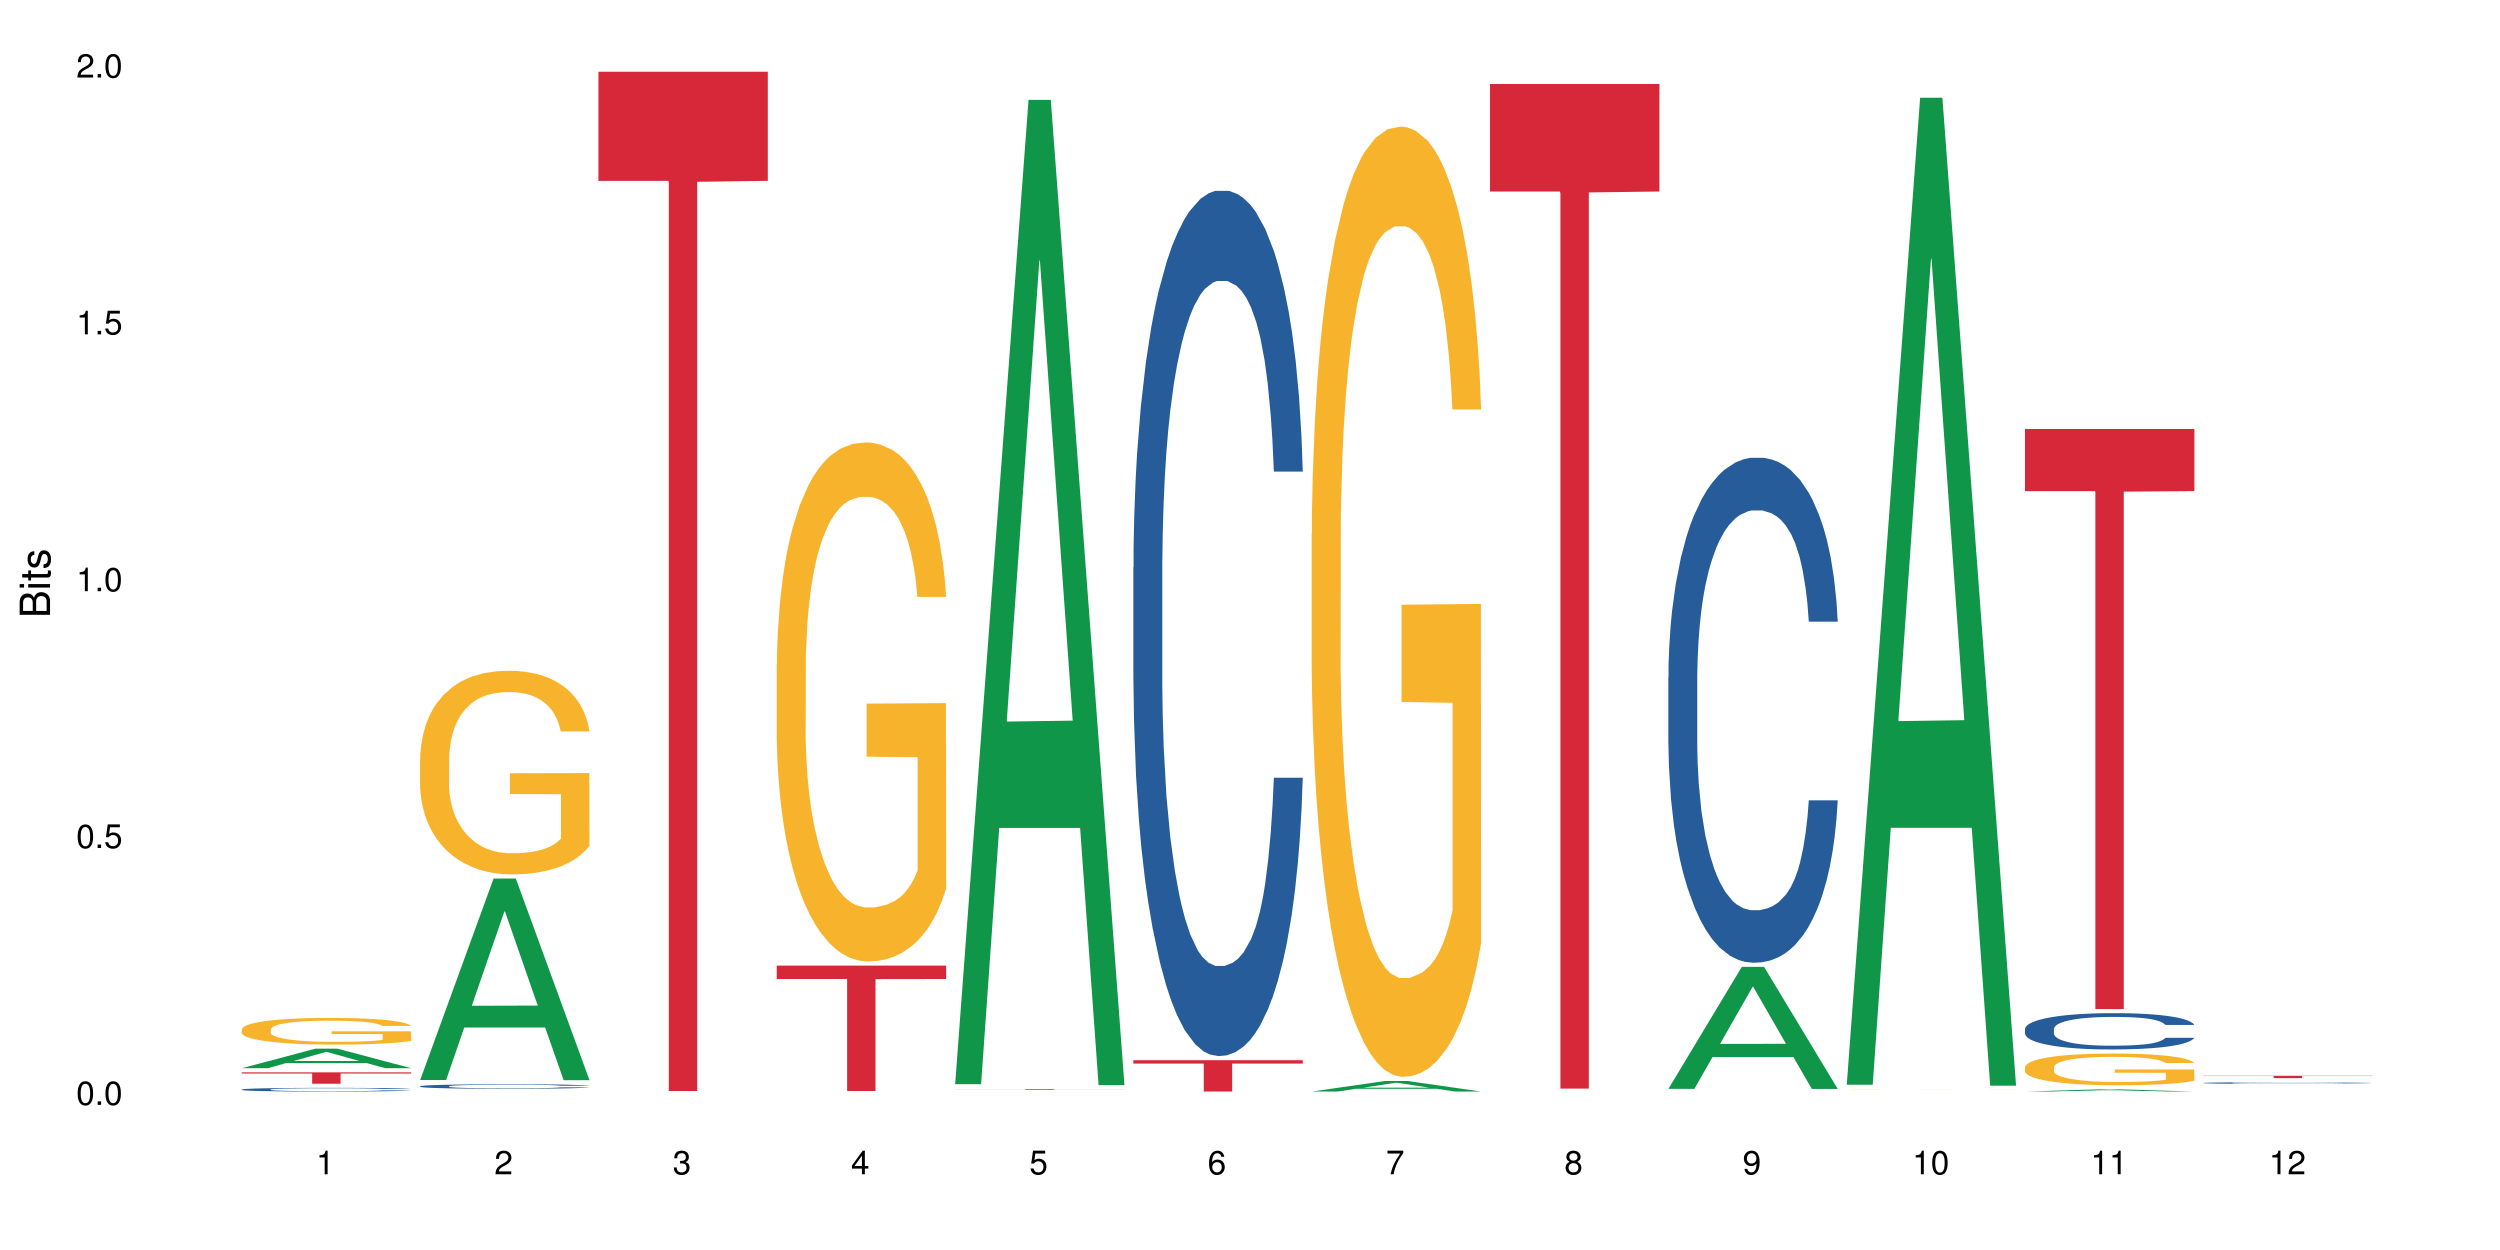 <?xml version="1.0" encoding="UTF-8"?>
<svg xmlns="http://www.w3.org/2000/svg" xmlns:xlink="http://www.w3.org/1999/xlink" width="720pt" height="360pt" viewBox="0 0 720 360" version="1.1">
<defs>
<g>
<symbol overflow="visible" id="glyph0-0">
<path style="stroke:none;" d=""/>
</symbol>
<symbol overflow="visible" id="glyph0-1">
<path style="stroke:none;" d="M 2.641 -6.797 C 2 -6.797 1.422 -6.531 1.078 -6.047 C 0.641 -5.453 0.406 -4.547 0.406 -3.297 C 0.406 -1 1.188 0.219 2.641 0.219 C 4.078 0.219 4.859 -1 4.859 -3.234 C 4.859 -4.562 4.656 -5.438 4.203 -6.047 C 3.844 -6.531 3.281 -6.797 2.641 -6.797 Z M 2.641 -6.047 C 3.547 -6.047 4 -5.125 4 -3.312 C 4 -1.375 3.562 -0.484 2.625 -0.484 C 1.734 -0.484 1.281 -1.422 1.281 -3.281 C 1.281 -5.141 1.734 -6.047 2.641 -6.047 Z M 2.641 -6.047 "/>
</symbol>
<symbol overflow="visible" id="glyph0-2">
<path style="stroke:none;" d="M 1.828 -1 L 0.828 -1 L 0.828 0 L 1.828 0 Z M 1.828 -1 "/>
</symbol>
<symbol overflow="visible" id="glyph0-3">
<path style="stroke:none;" d="M 4.562 -6.797 L 1.062 -6.797 L 0.547 -3.094 L 1.328 -3.094 C 1.719 -3.562 2.047 -3.734 2.578 -3.734 C 3.484 -3.734 4.062 -3.109 4.062 -2.094 C 4.062 -1.125 3.484 -0.531 2.578 -0.531 C 1.828 -0.531 1.375 -0.906 1.188 -1.672 L 0.328 -1.672 C 0.453 -1.109 0.547 -0.844 0.75 -0.594 C 1.125 -0.078 1.828 0.219 2.594 0.219 C 3.969 0.219 4.922 -0.781 4.922 -2.219 C 4.922 -3.562 4.031 -4.484 2.719 -4.484 C 2.25 -4.484 1.859 -4.359 1.469 -4.062 L 1.734 -5.969 L 4.562 -5.969 Z M 4.562 -6.797 "/>
</symbol>
<symbol overflow="visible" id="glyph0-4">
<path style="stroke:none;" d="M 2.484 -4.844 L 2.484 0 L 3.328 0 L 3.328 -6.797 L 2.766 -6.797 C 2.469 -5.75 2.281 -5.609 0.984 -5.453 L 0.984 -4.844 Z M 2.484 -4.844 "/>
</symbol>
<symbol overflow="visible" id="glyph0-5">
<path style="stroke:none;" d="M 4.859 -0.828 L 1.281 -0.828 C 1.359 -1.391 1.672 -1.75 2.5 -2.234 L 3.469 -2.75 C 4.406 -3.266 4.906 -3.969 4.906 -4.812 C 4.906 -5.375 4.672 -5.906 4.266 -6.266 C 3.859 -6.625 3.375 -6.797 2.719 -6.797 C 1.859 -6.797 1.219 -6.5 0.844 -5.922 C 0.609 -5.562 0.5 -5.125 0.484 -4.438 L 1.328 -4.438 C 1.359 -4.906 1.406 -5.188 1.531 -5.406 C 1.75 -5.812 2.188 -6.062 2.703 -6.062 C 3.469 -6.062 4.031 -5.516 4.031 -4.781 C 4.031 -4.25 3.719 -3.797 3.125 -3.438 L 2.234 -2.938 C 0.812 -2.141 0.406 -1.5 0.328 0 L 4.859 0 Z M 4.859 -0.828 "/>
</symbol>
<symbol overflow="visible" id="glyph0-6">
<path style="stroke:none;" d="M 2.125 -3.125 L 2.578 -3.125 C 3.516 -3.125 3.984 -2.703 3.984 -1.891 C 3.984 -1.031 3.469 -0.531 2.578 -0.531 C 1.656 -0.531 1.203 -0.984 1.156 -1.969 L 0.312 -1.969 C 0.344 -1.422 0.438 -1.078 0.609 -0.766 C 0.953 -0.109 1.625 0.219 2.547 0.219 C 3.953 0.219 4.859 -0.609 4.859 -1.906 C 4.859 -2.766 4.516 -3.25 3.703 -3.516 C 4.344 -3.766 4.656 -4.25 4.656 -4.938 C 4.656 -6.109 3.875 -6.797 2.578 -6.797 C 1.203 -6.797 0.484 -6.047 0.453 -4.609 L 1.297 -4.609 C 1.312 -5.016 1.344 -5.25 1.453 -5.453 C 1.641 -5.828 2.062 -6.062 2.594 -6.062 C 3.344 -6.062 3.797 -5.625 3.797 -4.906 C 3.797 -4.422 3.609 -4.141 3.25 -3.984 C 3.016 -3.891 2.719 -3.844 2.125 -3.844 Z M 2.125 -3.125 "/>
</symbol>
<symbol overflow="visible" id="glyph0-7">
<path style="stroke:none;" d="M 3.141 -1.625 L 3.141 0 L 3.984 0 L 3.984 -1.625 L 4.984 -1.625 L 4.984 -2.391 L 3.984 -2.391 L 3.984 -6.797 L 3.359 -6.797 L 0.266 -2.516 L 0.266 -1.625 Z M 3.141 -2.391 L 1 -2.391 L 3.141 -5.359 Z M 3.141 -2.391 "/>
</symbol>
<symbol overflow="visible" id="glyph0-8">
<path style="stroke:none;" d="M 4.781 -5.031 C 4.609 -6.141 3.891 -6.797 2.844 -6.797 C 2.094 -6.797 1.422 -6.438 1.031 -5.828 C 0.609 -5.172 0.406 -4.344 0.406 -3.094 C 0.406 -1.953 0.578 -1.234 0.984 -0.625 C 1.359 -0.078 1.953 0.219 2.703 0.219 C 3.984 0.219 4.922 -0.734 4.922 -2.078 C 4.922 -3.344 4.062 -4.234 2.844 -4.234 C 2.172 -4.234 1.641 -3.969 1.281 -3.469 C 1.281 -5.125 1.828 -6.047 2.797 -6.047 C 3.391 -6.047 3.797 -5.672 3.938 -5.031 Z M 2.734 -3.484 C 3.547 -3.484 4.062 -2.922 4.062 -2 C 4.062 -1.156 3.484 -0.531 2.703 -0.531 C 1.922 -0.531 1.328 -1.188 1.328 -2.047 C 1.328 -2.891 1.906 -3.484 2.734 -3.484 Z M 2.734 -3.484 "/>
</symbol>
<symbol overflow="visible" id="glyph0-9">
<path style="stroke:none;" d="M 4.984 -6.797 L 0.438 -6.797 L 0.438 -5.969 L 4.109 -5.969 C 2.5 -3.656 1.828 -2.234 1.328 0 L 2.219 0 C 2.594 -2.172 3.453 -4.047 4.984 -6.094 Z M 4.984 -6.797 "/>
</symbol>
<symbol overflow="visible" id="glyph0-10">
<path style="stroke:none;" d="M 3.75 -3.578 C 4.453 -4 4.688 -4.344 4.688 -4.984 C 4.688 -6.047 3.844 -6.797 2.641 -6.797 C 1.438 -6.797 0.594 -6.047 0.594 -4.984 C 0.594 -4.359 0.828 -4.016 1.516 -3.578 C 0.734 -3.203 0.359 -2.641 0.359 -1.891 C 0.359 -0.641 1.297 0.219 2.641 0.219 C 3.984 0.219 4.922 -0.641 4.922 -1.875 C 4.922 -2.641 4.531 -3.203 3.75 -3.578 Z M 2.641 -6.047 C 3.359 -6.047 3.812 -5.625 3.812 -4.969 C 3.812 -4.344 3.344 -3.922 2.641 -3.922 C 1.922 -3.922 1.453 -4.344 1.453 -4.984 C 1.453 -5.625 1.922 -6.047 2.641 -6.047 Z M 2.641 -3.203 C 3.484 -3.203 4.062 -2.672 4.062 -1.875 C 4.062 -1.062 3.484 -0.531 2.625 -0.531 C 1.797 -0.531 1.219 -1.078 1.219 -1.875 C 1.219 -2.672 1.797 -3.203 2.641 -3.203 Z M 2.641 -3.203 "/>
</symbol>
<symbol overflow="visible" id="glyph0-11">
<path style="stroke:none;" d="M 0.516 -1.547 C 0.672 -0.438 1.406 0.219 2.438 0.219 C 3.188 0.219 3.859 -0.141 4.266 -0.75 C 4.688 -1.406 4.891 -2.25 4.891 -3.484 C 4.891 -4.625 4.703 -5.359 4.312 -5.953 C 3.938 -6.5 3.344 -6.797 2.594 -6.797 C 1.297 -6.797 0.359 -5.844 0.359 -4.516 C 0.359 -3.25 1.234 -2.344 2.453 -2.344 C 3.094 -2.344 3.562 -2.578 4.016 -3.109 C 4 -1.453 3.469 -0.531 2.5 -0.531 C 1.906 -0.531 1.484 -0.906 1.359 -1.547 Z M 2.578 -6.062 C 3.375 -6.062 3.969 -5.406 3.969 -4.531 C 3.969 -3.688 3.375 -3.094 2.547 -3.094 C 1.734 -3.094 1.234 -3.672 1.234 -4.578 C 1.234 -5.438 1.797 -6.062 2.578 -6.062 Z M 2.578 -6.062 "/>
</symbol>
<symbol overflow="visible" id="glyph1-0">
<path style="stroke:none;" d=""/>
</symbol>
<symbol overflow="visible" id="glyph1-1">
<path style="stroke:none;" d="M 0 -0.953 L 0 -4.891 C 0 -5.719 -0.234 -6.344 -0.734 -6.797 C -1.188 -7.234 -1.812 -7.469 -2.5 -7.469 C -3.547 -7.469 -4.188 -7 -4.625 -5.875 C -4.984 -6.672 -5.641 -7.094 -6.531 -7.094 C -7.156 -7.094 -7.734 -6.859 -8.141 -6.391 C -8.562 -5.938 -8.75 -5.344 -8.75 -4.5 L -8.75 -0.953 Z M -4.984 -2.062 L -7.766 -2.062 L -7.766 -4.219 C -7.766 -4.844 -7.688 -5.203 -7.453 -5.5 C -7.219 -5.812 -6.859 -5.969 -6.375 -5.969 C -5.906 -5.969 -5.531 -5.812 -5.297 -5.5 C -5.062 -5.203 -4.984 -4.844 -4.984 -4.219 Z M -0.984 -2.062 L -4 -2.062 L -4 -4.781 C -4 -5.328 -3.859 -5.688 -3.578 -5.953 C -3.297 -6.219 -2.922 -6.359 -2.484 -6.359 C -2.062 -6.359 -1.688 -6.219 -1.406 -5.953 C -1.109 -5.688 -0.984 -5.328 -0.984 -4.781 Z M -0.984 -2.062 "/>
</symbol>
<symbol overflow="visible" id="glyph1-2">
<path style="stroke:none;" d="M -6.281 -1.797 L -6.281 -0.797 L 0 -0.797 L 0 -1.797 Z M -8.75 -1.797 L -8.75 -0.797 L -7.484 -0.797 L -7.484 -1.797 Z M -8.75 -1.797 "/>
</symbol>
<symbol overflow="visible" id="glyph1-3">
<path style="stroke:none;" d="M -6.281 -3.047 L -6.281 -2.016 L -8.016 -2.016 L -8.016 -1.016 L -6.281 -1.016 L -6.281 -0.172 L -5.469 -0.172 L -5.469 -1.016 L -0.719 -1.016 C -0.078 -1.016 0.281 -1.453 0.281 -2.234 C 0.281 -2.469 0.25 -2.719 0.188 -3.047 L -0.641 -3.047 C -0.609 -2.922 -0.594 -2.766 -0.594 -2.562 C -0.594 -2.141 -0.719 -2.016 -1.156 -2.016 L -5.469 -2.016 L -5.469 -3.047 Z M -6.281 -3.047 "/>
</symbol>
<symbol overflow="visible" id="glyph1-4">
<path style="stroke:none;" d="M -4.531 -5.25 C -5.766 -5.25 -6.469 -4.422 -6.469 -2.969 C -6.469 -1.516 -5.719 -0.562 -4.547 -0.562 C -3.562 -0.562 -3.094 -1.062 -2.734 -2.562 L -2.516 -3.484 C -2.344 -4.188 -2.094 -4.469 -1.625 -4.469 C -1.047 -4.469 -0.641 -3.875 -0.641 -3 C -0.641 -2.453 -0.797 -2 -1.062 -1.75 C -1.25 -1.594 -1.422 -1.531 -1.875 -1.469 L -1.875 -0.406 C -0.422 -0.453 0.281 -1.266 0.281 -2.922 C 0.281 -4.5 -0.5 -5.516 -1.719 -5.516 C -2.656 -5.516 -3.172 -4.984 -3.469 -3.734 L -3.703 -2.766 C -3.891 -1.953 -4.156 -1.609 -4.594 -1.609 C -5.172 -1.609 -5.547 -2.125 -5.547 -2.938 C -5.547 -3.75 -5.203 -4.172 -4.531 -4.203 Z M -4.531 -5.25 "/>
</symbol>
</g>
</defs>
<g id="surface96880">
<rect x="0" y="0" width="720" height="360" style="fill:rgb(100%,100%,100%);fill-opacity:1;stroke:none;"/>
<path style=" stroke:none;fill-rule:nonzero;fill:rgb(6.275%,58.824%,28.235%);fill-opacity:1;" d="M 69.629 307.645 L 69.68 307.641 L 90.793 302.023 L 97.203 302.023 L 118.418 307.648 L 110.965 307.648 L 105.648 306.18 L 82.348 306.18 L 77.137 307.645 L 69.629 307.645 L 84.59 305.574 L 103.512 305.57 L 94.074 302.941 L 93.973 302.938 L 93.867 302.953 L 84.535 305.57 L 84.59 305.574 Z M 69.629 307.645 "/>
<path style=" stroke:none;fill-rule:nonzero;fill:rgb(14.51%,36.078%,60%);fill-opacity:1;" d="M 69.629 313.766 L 69.688 313.766 L 69.688 313.742 L 69.867 313.707 L 70.285 313.66 L 70.699 313.625 L 71.77 313.57 L 73.258 313.512 L 74.805 313.469 L 75.938 313.445 L 76.949 313.426 L 79.27 313.391 L 80.754 313.371 L 82.363 313.355 L 84.324 313.336 L 85.754 313.328 L 88.965 313.312 L 91.348 313.305 L 93.191 313.301 L 97.176 313.301 L 99.559 313.305 L 101.281 313.312 L 103.188 313.32 L 104.793 313.328 L 107.59 313.348 L 110.09 313.375 L 111.219 313.391 L 113.004 313.422 L 114.371 313.453 L 115.324 313.477 L 116.395 313.512 L 117.348 313.559 L 118.062 313.605 L 118.418 313.648 L 110.09 313.648 L 109.672 313.609 L 109.195 313.578 L 108.305 313.539 L 107.41 313.512 L 106.16 313.484 L 105.031 313.465 L 103.484 313.445 L 102.117 313.434 L 100.688 313.426 L 99.32 313.418 L 96.699 313.414 L 92.535 313.414 L 90.215 313.422 L 88.965 313.43 L 87.18 313.445 L 85.934 313.457 L 84.445 313.477 L 83.434 313.492 L 82.184 313.52 L 81.289 313.539 L 80.281 313.574 L 79.684 313.598 L 79.148 313.625 L 78.672 313.656 L 78.316 313.691 L 78.078 313.727 L 77.961 313.762 L 77.961 313.914 L 78.078 313.949 L 78.375 313.988 L 79.148 314.051 L 80.281 314.102 L 81.59 314.141 L 82.84 314.172 L 83.551 314.184 L 84.504 314.199 L 85.992 314.219 L 88.133 314.238 L 89.383 314.246 L 91.285 314.254 L 93.25 314.258 L 95.867 314.258 L 98.188 314.254 L 99.734 314.25 L 101.344 314.242 L 103.543 314.227 L 104.91 314.211 L 106.102 314.191 L 106.996 314.172 L 107.59 314.156 L 108.48 314.129 L 109.195 314.094 L 109.73 314.059 L 110.09 314.027 L 118.418 314.027 L 118.062 314.066 L 117.523 314.105 L 116.988 314.133 L 116.156 314.168 L 115.203 314.195 L 113.836 314.23 L 112.707 314.254 L 111.219 314.277 L 109.852 314.297 L 108.363 314.312 L 106.16 314.332 L 104.734 314.344 L 103.188 314.352 L 101.344 314.359 L 99.02 314.367 L 96.523 314.371 L 94.203 314.371 L 91.703 314.367 L 89.859 314.363 L 87.418 314.355 L 84.387 314.34 L 82.184 314.32 L 80.457 314.301 L 78.969 314.281 L 77.305 314.254 L 75.164 314.211 L 73.855 314.18 L 72.961 314.152 L 71.949 314.113 L 71.234 314.078 L 70.402 314.023 L 69.809 313.957 L 69.629 313.902 Z M 69.629 313.766 "/>
<path style=" stroke:none;fill-rule:nonzero;fill:rgb(96.863%,70.196%,16.863%);fill-opacity:1;" d="M 69.629 296.453 L 69.688 296.445 L 69.688 296.305 L 69.926 295.992 L 70.523 295.555 L 71.297 295.199 L 72.129 294.918 L 72.664 294.77 L 73.555 294.559 L 74.328 294.406 L 76.293 294.09 L 78.793 293.797 L 80.16 293.668 L 81.707 293.551 L 83.91 293.418 L 84.922 293.367 L 88.016 293.254 L 91.523 293.184 L 95.391 293.164 L 97.176 293.172 L 99.617 293.199 L 102.949 293.277 L 104.852 293.348 L 106.34 293.418 L 107.887 293.508 L 109.789 293.648 L 111.574 293.816 L 113.004 293.984 L 114.43 294.195 L 115.621 294.418 L 116.633 294.664 L 117.523 294.961 L 118.062 295.203 L 118.418 295.449 L 110.148 295.449 L 109.672 295.203 L 109.137 295.016 L 108.242 294.785 L 107.352 294.617 L 106.457 294.484 L 104.793 294.301 L 103.363 294.188 L 101.578 294.09 L 99.855 294.027 L 97.891 293.984 L 96.699 293.969 L 93.547 293.969 L 90.691 294.02 L 89.027 294.074 L 87.836 294.133 L 86.168 294.238 L 85.16 294.32 L 84.562 294.379 L 82.777 294.594 L 81.59 294.793 L 80.934 294.926 L 80.102 295.137 L 79.508 295.324 L 78.852 295.605 L 78.496 295.816 L 78.02 296.293 L 77.961 297.555 L 78.137 297.82 L 78.496 298.109 L 78.969 298.363 L 79.684 298.629 L 80.398 298.832 L 81.648 299.105 L 82.719 299.289 L 83.551 299.406 L 85.16 299.598 L 85.812 299.66 L 87.359 299.785 L 88.965 299.883 L 90.93 299.969 L 92.418 300.012 L 94.797 300.043 L 97.832 300.043 L 101.402 300.004 L 103.664 299.945 L 105.211 299.891 L 106.219 299.84 L 107.469 299.766 L 108.363 299.695 L 109.195 299.617 L 110.207 299.496 L 110.207 297.82 L 95.512 297.812 L 95.512 297.027 L 118.359 297.023 L 118.418 299.766 L 117.168 299.953 L 115.621 300.137 L 114.133 300.277 L 112.586 300.395 L 110.387 300.527 L 108.602 300.613 L 105.863 300.711 L 103.363 300.773 L 100.746 300.816 L 98.426 300.836 L 95.691 300.844 L 93.25 300.832 L 90.633 300.789 L 88.551 300.73 L 86.645 300.664 L 84.742 300.57 L 82.363 300.422 L 80.816 300.305 L 79.207 300.156 L 77.602 299.98 L 76.176 299.793 L 75.223 299.645 L 74.27 299.477 L 73.258 299.266 L 72.309 299.027 L 71.594 298.809 L 70.938 298.566 L 70.461 298.332 L 69.988 298.02 L 69.75 297.766 L 69.629 297.547 Z M 69.629 296.453 "/>
<path style=" stroke:none;fill-rule:nonzero;fill:rgb(83.922%,15.686%,22.353%);fill-opacity:1;" d="M 69.629 308.828 L 118.418 308.828 L 118.418 309.184 L 98.086 309.184 L 98.086 312.121 L 89.902 312.121 L 89.902 309.188 L 89.785 309.184 L 69.629 309.184 Z M 69.629 308.828 "/>
<path style=" stroke:none;fill-rule:nonzero;fill:rgb(6.275%,58.824%,28.235%);fill-opacity:1;" d="M 120.984 311.035 L 121.039 310.98 L 142.148 253.016 L 148.559 253.016 L 169.773 311.09 L 162.32 311.09 L 157.004 295.93 L 133.703 295.93 L 128.492 311.035 L 120.984 311.035 L 135.945 289.66 L 154.867 289.605 L 145.434 262.504 L 145.328 262.449 L 145.223 262.613 L 135.895 289.605 L 135.945 289.66 Z M 120.984 311.035 "/>
<path style=" stroke:none;fill-rule:nonzero;fill:rgb(14.51%,36.078%,60%);fill-opacity:1;" d="M 120.984 312.836 L 121.047 312.832 L 121.047 312.805 L 121.223 312.762 L 121.641 312.703 L 122.055 312.664 L 123.129 312.594 L 124.613 312.527 L 126.16 312.473 L 127.293 312.445 L 128.305 312.422 L 130.625 312.375 L 132.113 312.355 L 133.719 312.332 L 135.684 312.312 L 137.109 312.301 L 140.324 312.281 L 142.703 312.273 L 144.547 312.27 L 148.535 312.27 L 150.914 312.277 L 152.637 312.281 L 154.543 312.289 L 156.148 312.301 L 158.945 312.328 L 161.445 312.359 L 162.574 312.379 L 164.359 312.418 L 165.727 312.453 L 166.68 312.484 L 167.75 312.527 L 168.703 312.578 L 169.418 312.641 L 169.773 312.691 L 161.445 312.691 L 161.027 312.645 L 160.551 312.605 L 159.66 312.559 L 158.766 312.523 L 157.516 312.488 L 156.387 312.469 L 154.84 312.445 L 153.473 312.43 L 152.043 312.422 L 150.676 312.414 L 148.059 312.406 L 143.891 312.406 L 141.57 312.418 L 140.324 312.426 L 138.539 312.441 L 137.289 312.457 L 135.801 312.48 L 134.789 312.5 L 133.539 312.531 L 132.648 312.559 L 131.637 312.598 L 131.039 312.629 L 130.504 312.66 L 130.031 312.699 L 129.672 312.742 L 129.434 312.785 L 129.316 312.828 L 129.316 313.012 L 129.434 313.055 L 129.73 313.105 L 130.504 313.176 L 131.637 313.238 L 132.945 313.289 L 134.195 313.324 L 134.906 313.34 L 135.859 313.359 L 137.348 313.383 L 139.488 313.406 L 140.738 313.418 L 142.645 313.426 L 144.605 313.434 L 147.223 313.434 L 149.543 313.426 L 151.09 313.422 L 152.699 313.41 L 154.898 313.391 L 156.27 313.371 L 157.457 313.352 L 158.352 313.328 L 158.945 313.309 L 159.84 313.273 L 160.551 313.23 L 161.086 313.191 L 161.445 313.148 L 169.773 313.148 L 169.418 313.195 L 168.883 313.242 L 168.348 313.277 L 167.512 313.32 L 166.562 313.355 L 165.191 313.398 L 164.062 313.426 L 162.574 313.453 L 161.207 313.477 L 159.719 313.496 L 157.516 313.52 L 156.09 313.531 L 154.543 313.543 L 152.699 313.551 L 150.379 313.562 L 147.879 313.566 L 143.059 313.566 L 141.215 313.559 L 138.777 313.551 L 135.742 313.527 L 133.539 313.504 L 131.812 313.484 L 130.328 313.461 L 128.66 313.426 L 126.52 313.375 L 125.211 313.336 L 124.316 313.301 L 123.305 313.254 L 122.594 313.215 L 121.758 313.148 L 121.164 313.062 L 120.984 313 Z M 120.984 312.836 "/>
<path style=" stroke:none;fill-rule:nonzero;fill:rgb(96.863%,70.196%,16.863%);fill-opacity:1;" d="M 120.984 218.301 L 121.047 218.246 L 121.047 217.176 L 121.281 214.766 L 121.879 211.445 L 122.652 208.711 L 123.484 206.57 L 124.02 205.445 L 124.914 203.84 L 125.688 202.66 L 127.648 200.25 L 130.148 198 L 131.516 197.035 L 133.062 196.125 L 135.266 195.105 L 136.277 194.73 L 139.371 193.875 L 142.883 193.34 L 146.75 193.18 L 148.535 193.23 L 150.973 193.445 L 154.305 194.035 L 156.207 194.57 L 157.695 195.105 L 159.242 195.805 L 161.148 196.875 L 162.934 198.16 L 164.359 199.445 L 165.789 201.051 L 166.977 202.766 L 167.988 204.641 L 168.883 206.891 L 169.418 208.766 L 169.773 210.641 L 161.504 210.641 L 161.027 208.766 L 160.492 207.32 L 159.602 205.551 L 158.707 204.266 L 157.816 203.25 L 156.148 201.855 L 154.723 201 L 152.938 200.25 L 151.211 199.766 L 149.246 199.445 L 148.059 199.34 L 144.902 199.34 L 142.047 199.715 L 140.383 200.141 L 139.191 200.57 L 137.527 201.375 L 136.516 202.016 L 135.918 202.445 L 134.133 204.105 L 132.945 205.605 L 132.289 206.625 L 131.457 208.23 L 130.863 209.676 L 130.207 211.82 L 129.852 213.426 L 129.375 217.07 L 129.316 226.711 L 129.492 228.746 L 129.852 230.941 L 130.328 232.871 L 131.039 234.906 L 131.754 236.461 L 133.004 238.551 L 134.074 239.941 L 134.906 240.852 L 136.516 242.301 L 137.168 242.781 L 138.715 243.746 L 140.324 244.496 L 142.285 245.137 L 143.773 245.461 L 146.152 245.727 L 149.188 245.727 L 152.758 245.406 L 155.02 244.977 L 156.566 244.551 L 157.578 244.176 L 158.828 243.586 L 159.719 243.051 L 160.551 242.461 L 161.562 241.551 L 161.562 228.746 L 146.867 228.691 L 146.867 222.695 L 169.715 222.641 L 169.773 243.586 L 168.523 245.031 L 166.977 246.426 L 165.492 247.496 L 163.941 248.406 L 161.742 249.422 L 159.957 250.066 L 157.219 250.816 L 154.723 251.297 L 152.102 251.621 L 149.781 251.781 L 147.047 251.836 L 144.605 251.727 L 141.988 251.406 L 139.906 250.977 L 138.004 250.441 L 136.098 249.746 L 133.719 248.621 L 132.172 247.711 L 130.566 246.586 L 128.957 245.246 L 127.531 243.801 L 126.578 242.676 L 125.625 241.387 L 124.613 239.781 L 123.664 237.961 L 122.949 236.301 L 122.293 234.426 L 121.82 232.656 L 121.344 230.246 L 121.105 228.316 L 120.984 226.656 Z M 120.984 218.301 "/>
<path style=" stroke:none;fill-rule:nonzero;fill:rgb(83.922%,15.686%,22.353%);fill-opacity:1;" d="M 172.344 20.664 L 221.129 20.664 L 221.129 52.086 L 200.797 52.359 L 200.797 314.211 L 192.617 314.211 L 192.617 52.637 L 192.496 52.086 L 172.344 52.086 Z M 172.344 20.664 "/>
<path style=" stroke:none;fill-rule:nonzero;fill:rgb(96.863%,70.196%,16.863%);fill-opacity:1;" d="M 223.699 191.441 L 223.758 191.305 L 223.758 188.574 L 223.996 182.43 L 224.59 173.965 L 225.363 167.004 L 226.195 161.543 L 226.734 158.676 L 227.625 154.578 L 228.398 151.574 L 230.363 145.434 L 232.859 139.699 L 234.23 137.242 L 235.777 134.918 L 237.977 132.324 L 238.988 131.371 L 242.082 129.188 L 245.594 127.82 L 249.461 127.41 L 251.246 127.547 L 253.684 128.094 L 257.016 129.594 L 258.922 130.961 L 260.41 132.324 L 261.957 134.102 L 263.859 136.832 L 265.645 140.109 L 267.074 143.383 L 268.5 147.48 L 269.691 151.848 L 270.703 156.629 L 271.594 162.363 L 272.129 167.141 L 272.488 171.918 L 264.215 171.918 L 263.742 167.141 L 263.203 163.453 L 262.312 158.949 L 261.422 155.672 L 260.527 153.078 L 258.863 149.527 L 257.434 147.344 L 255.648 145.434 L 253.922 144.203 L 251.961 143.383 L 250.77 143.113 L 247.617 143.113 L 244.762 144.066 L 243.094 145.16 L 241.906 146.25 L 240.238 148.301 L 239.227 149.938 L 238.633 151.031 L 236.848 155.262 L 235.656 159.086 L 235.004 161.68 L 234.168 165.773 L 233.574 169.461 L 232.922 174.922 L 232.562 179.016 L 232.086 188.301 L 232.027 212.875 L 232.207 218.062 L 232.562 223.66 L 233.039 228.574 L 233.754 233.766 L 234.469 237.723 L 235.719 243.047 L 236.789 246.598 L 237.621 248.918 L 239.227 252.605 L 239.883 253.832 L 241.43 256.289 L 243.035 258.203 L 245 259.84 L 246.484 260.66 L 248.867 261.34 L 251.898 261.34 L 255.469 260.523 L 257.73 259.43 L 259.277 258.34 L 260.289 257.383 L 261.539 255.879 L 262.43 254.516 L 263.266 253.016 L 264.277 250.691 L 264.277 218.062 L 249.578 217.926 L 249.578 202.637 L 272.426 202.5 L 272.488 255.879 L 271.238 259.566 L 269.691 263.117 L 268.203 265.848 L 266.656 268.168 L 264.453 270.762 L 262.668 272.398 L 259.934 274.312 L 257.434 275.539 L 254.816 276.359 L 252.496 276.77 L 249.758 276.906 L 247.32 276.633 L 244.699 275.812 L 242.617 274.723 L 240.715 273.355 L 238.812 271.582 L 236.43 268.715 L 234.883 266.395 L 233.277 263.527 L 231.672 260.113 L 230.242 256.426 L 229.293 253.559 L 228.34 250.285 L 227.328 246.188 L 226.375 241.547 L 225.66 237.312 L 225.008 232.535 L 224.531 228.031 L 224.055 221.887 L 223.816 216.973 L 223.699 212.738 Z M 223.699 191.441 "/>
<path style=" stroke:none;fill-rule:nonzero;fill:rgb(83.922%,15.686%,22.353%);fill-opacity:1;" d="M 223.699 278.086 L 272.488 278.086 L 272.488 281.953 L 252.152 281.984 L 252.152 314.207 L 243.973 314.207 L 243.973 282.02 L 243.855 281.953 L 223.699 281.953 Z M 223.699 278.086 "/>
<path style=" stroke:none;fill-rule:nonzero;fill:rgb(6.275%,58.824%,28.235%);fill-opacity:1;" d="M 275.055 312.258 L 275.105 311.992 L 296.219 28.754 L 302.629 28.754 L 323.844 312.523 L 316.391 312.523 L 311.074 238.453 L 287.773 238.453 L 282.559 312.258 L 275.055 312.258 L 290.016 207.809 L 308.934 207.543 L 299.5 75.117 L 299.398 74.852 L 299.293 75.652 L 289.961 207.543 L 290.016 207.809 Z M 275.055 312.258 "/>
<path style=" stroke:none;fill-rule:nonzero;fill:rgb(83.922%,15.686%,22.353%);fill-opacity:1;" d="M 275.055 313.703 L 323.844 313.703 L 323.844 313.727 L 303.508 313.727 L 303.508 313.91 L 295.328 313.91 L 295.328 313.727 L 275.055 313.727 Z M 275.055 313.703 "/>
<path style=" stroke:none;fill-rule:nonzero;fill:rgb(14.51%,36.078%,60%);fill-opacity:1;" d="M 326.41 163.387 L 326.469 163.16 L 326.469 157.695 L 326.648 149.039 L 327.066 138.102 L 327.48 130.586 L 328.555 117.148 L 330.039 104.164 L 331.586 94.141 L 332.719 88.219 L 333.73 83.66 L 336.051 75.234 L 337.535 70.906 L 339.145 67.031 L 341.105 63.16 L 342.535 60.883 L 345.746 57.238 L 348.129 55.645 L 349.973 54.961 L 353.957 54.961 L 356.34 55.871 L 358.062 57.008 L 359.969 58.832 L 361.574 60.883 L 364.371 65.895 L 366.871 72.273 L 368 75.918 L 369.785 82.977 L 371.152 89.812 L 372.105 95.734 L 373.176 104.164 L 374.129 114.414 L 374.844 126.031 L 375.199 135.824 L 366.871 135.824 L 366.453 126.715 L 365.977 119.652 L 365.086 110.312 L 364.191 103.707 L 362.941 97.102 L 361.812 92.773 L 360.266 88.445 L 358.898 85.711 L 357.469 83.66 L 356.102 82.293 L 353.484 80.93 L 350.449 80.93 L 349.316 81.383 L 346.996 83.207 L 345.746 84.801 L 343.961 87.988 L 342.715 90.949 L 341.227 95.508 L 340.215 99.379 L 338.965 105.301 L 338.074 110.539 L 337.062 118.059 L 336.465 123.754 L 335.93 130.129 L 335.453 137.648 L 335.098 145.621 L 334.859 154.051 L 334.742 162.25 L 334.742 197.559 L 334.859 205.758 L 335.156 215.324 L 335.93 229.219 L 337.062 241.293 L 338.371 250.859 L 339.621 257.695 L 340.332 260.883 L 341.285 264.527 L 342.773 269.082 L 344.914 273.641 L 346.164 275.461 L 348.066 277.285 L 350.031 278.195 L 352.648 278.195 L 354.969 277.285 L 356.516 276.145 L 358.125 274.324 L 360.324 270.449 L 361.691 266.805 L 362.883 262.477 L 363.777 258.148 L 364.371 254.504 L 365.262 247.441 L 365.977 239.699 L 366.512 231.727 L 366.871 223.98 L 375.199 223.98 L 374.844 233.094 L 374.309 241.977 L 373.77 248.582 L 372.938 256.555 L 371.988 263.617 L 370.617 271.59 L 369.488 276.828 L 368 282.523 L 366.633 286.852 L 365.145 290.723 L 362.941 295.281 L 361.516 297.559 L 359.969 299.609 L 358.125 301.43 L 355.805 303.023 L 353.305 303.938 L 350.984 304.164 L 348.484 303.707 L 346.641 302.797 L 344.199 300.746 L 341.168 296.645 L 338.965 292.316 L 337.238 287.988 L 335.754 283.434 L 334.086 277.285 L 331.945 267.262 L 330.637 259.516 L 329.742 253.137 L 328.73 244.254 L 328.016 236.281 L 327.184 223.523 L 326.59 207.352 L 326.41 194.824 Z M 326.41 163.387 "/>
<path style=" stroke:none;fill-rule:nonzero;fill:rgb(83.922%,15.686%,22.353%);fill-opacity:1;" d="M 326.41 305.344 L 375.199 305.344 L 375.199 306.309 L 354.867 306.316 L 354.867 314.371 L 346.684 314.371 L 346.684 306.328 L 346.566 306.309 L 326.41 306.309 Z M 326.41 305.344 "/>
<path style=" stroke:none;fill-rule:nonzero;fill:rgb(6.275%,58.824%,28.235%);fill-opacity:1;" d="M 377.766 314.367 L 377.82 314.363 L 398.93 311.32 L 405.34 311.32 L 426.555 314.371 L 419.102 314.371 L 413.785 313.574 L 390.484 313.574 L 385.273 314.367 L 377.766 314.367 L 392.727 313.246 L 411.648 313.242 L 402.215 311.82 L 402.109 311.816 L 402.004 311.824 L 392.676 313.242 L 392.727 313.246 Z M 377.766 314.367 "/>
<path style=" stroke:none;fill-rule:nonzero;fill:rgb(96.863%,70.196%,16.863%);fill-opacity:1;" d="M 377.766 153.672 L 377.828 153.422 L 377.828 148.422 L 378.066 137.172 L 378.66 121.676 L 379.434 108.93 L 380.266 98.93 L 380.801 93.68 L 381.695 86.184 L 382.469 80.684 L 384.43 69.438 L 386.93 58.938 L 388.297 54.438 L 389.844 50.188 L 392.047 45.441 L 393.059 43.691 L 396.152 39.691 L 399.664 37.191 L 403.531 36.441 L 405.316 36.691 L 407.754 37.691 L 411.086 40.441 L 412.988 42.941 L 414.477 45.441 L 416.023 48.691 L 417.93 53.688 L 419.715 59.688 L 421.141 65.688 L 422.57 73.184 L 423.758 81.184 L 424.77 89.934 L 425.664 100.43 L 426.199 109.18 L 426.555 117.926 L 418.285 117.926 L 417.809 109.18 L 417.273 102.43 L 416.383 94.18 L 415.488 88.184 L 414.598 83.434 L 412.93 76.934 L 411.504 72.934 L 409.719 69.438 L 407.992 67.188 L 406.027 65.688 L 404.84 65.188 L 401.684 65.188 L 398.828 66.938 L 397.164 68.938 L 395.973 70.934 L 394.309 74.684 L 393.297 77.684 L 392.699 79.684 L 390.918 87.434 L 389.727 94.43 L 389.07 99.18 L 388.238 106.68 L 387.645 113.426 L 386.988 123.426 L 386.633 130.926 L 386.156 147.922 L 386.098 192.914 L 386.273 202.41 L 386.633 212.66 L 387.109 221.656 L 387.824 231.156 L 388.535 238.402 L 389.785 248.152 L 390.855 254.652 L 391.691 258.898 L 393.297 265.648 L 393.949 267.898 L 395.496 272.398 L 397.105 275.898 L 399.066 278.895 L 400.555 280.395 L 402.934 281.645 L 405.969 281.645 L 409.539 280.145 L 411.801 278.148 L 413.348 276.148 L 414.359 274.398 L 415.609 271.648 L 416.5 269.148 L 417.332 266.398 L 418.344 262.148 L 418.344 202.41 L 403.648 202.16 L 403.648 174.168 L 426.496 173.918 L 426.555 271.648 L 425.305 278.398 L 423.758 284.895 L 422.273 289.895 L 420.727 294.145 L 418.523 298.895 L 416.738 301.891 L 414 305.391 L 411.504 307.641 L 408.883 309.141 L 406.562 309.891 L 403.828 310.141 L 401.387 309.641 L 398.77 308.141 L 396.688 306.141 L 394.785 303.641 L 392.879 300.391 L 390.5 295.145 L 388.953 290.895 L 387.348 285.645 L 385.738 279.395 L 384.312 272.648 L 383.359 267.398 L 382.406 261.398 L 381.395 253.902 L 380.445 245.402 L 379.73 237.652 L 379.074 228.906 L 378.602 220.656 L 378.125 209.41 L 377.887 200.41 L 377.766 192.664 Z M 377.766 153.672 "/>
<path style=" stroke:none;fill-rule:nonzero;fill:rgb(83.922%,15.686%,22.353%);fill-opacity:1;" d="M 429.125 24.184 L 477.91 24.184 L 477.91 55.152 L 457.578 55.426 L 457.578 313.508 L 449.398 313.508 L 449.398 55.695 L 449.277 55.152 L 429.125 55.152 Z M 429.125 24.184 "/>
<path style=" stroke:none;fill-rule:nonzero;fill:rgb(6.275%,58.824%,28.235%);fill-opacity:1;" d="M 480.48 313.586 L 480.531 313.551 L 501.641 278.461 L 508.055 278.461 L 529.27 313.617 L 521.812 313.617 L 516.496 304.441 L 493.199 304.441 L 487.984 313.586 L 480.48 313.586 L 495.438 300.645 L 514.359 300.613 L 504.926 284.207 L 504.82 284.172 L 504.719 284.273 L 495.387 300.613 L 495.438 300.645 Z M 480.48 313.586 "/>
<path style=" stroke:none;fill-rule:nonzero;fill:rgb(14.51%,36.078%,60%);fill-opacity:1;" d="M 480.48 195.129 L 480.539 194.996 L 480.539 191.809 L 480.719 186.754 L 481.133 180.375 L 481.551 175.988 L 482.621 168.145 L 484.109 160.566 L 485.656 154.719 L 486.785 151.262 L 487.797 148.602 L 490.117 143.684 L 491.605 141.16 L 493.211 138.898 L 495.176 136.641 L 496.605 135.309 L 499.816 133.184 L 502.195 132.254 L 504.039 131.855 L 508.027 131.855 L 510.406 132.387 L 512.133 133.051 L 514.035 134.113 L 515.645 135.309 L 518.441 138.234 L 520.938 141.957 L 522.07 144.082 L 523.855 148.203 L 525.223 152.191 L 526.176 155.648 L 527.246 160.566 L 528.195 166.551 L 528.91 173.328 L 529.27 179.047 L 520.938 179.047 L 520.523 173.727 L 520.047 169.605 L 519.152 164.156 L 518.262 160.301 L 517.012 156.445 L 515.883 153.922 L 514.336 151.395 L 512.965 149.801 L 511.539 148.602 L 510.168 147.805 L 507.551 147.008 L 504.516 147.008 L 503.387 147.273 L 501.066 148.336 L 499.816 149.27 L 498.031 151.129 L 496.781 152.855 L 495.293 155.516 L 494.285 157.777 L 493.035 161.23 L 492.141 164.289 L 491.129 168.676 L 490.535 172 L 490 175.723 L 489.523 180.109 L 489.168 184.762 L 488.93 189.68 L 488.809 194.465 L 488.809 215.07 L 488.93 219.855 L 489.227 225.438 L 490 233.547 L 491.129 240.594 L 492.438 246.176 L 493.688 250.164 L 494.402 252.027 L 495.355 254.152 L 496.84 256.812 L 498.984 259.469 L 500.234 260.535 L 502.137 261.598 L 504.102 262.129 L 506.719 262.129 L 509.039 261.598 L 510.586 260.934 L 512.191 259.867 L 514.395 257.609 L 515.762 255.48 L 516.953 252.957 L 517.844 250.43 L 518.441 248.305 L 519.332 244.184 L 520.047 239.664 L 520.582 235.012 L 520.938 230.492 L 529.27 230.492 L 528.91 235.809 L 528.375 240.992 L 527.84 244.848 L 527.008 249.5 L 526.055 253.621 L 524.688 258.273 L 523.555 261.332 L 522.07 264.656 L 520.699 267.18 L 519.215 269.441 L 517.012 272.098 L 515.582 273.43 L 514.035 274.625 L 512.191 275.688 L 509.871 276.617 L 507.371 277.148 L 505.051 277.281 L 502.555 277.016 L 500.711 276.484 L 498.27 275.289 L 495.234 272.895 L 493.035 270.371 L 491.309 267.844 L 489.82 265.188 L 488.156 261.598 L 486.012 255.746 L 484.703 251.227 L 483.812 247.508 L 482.801 242.32 L 482.086 237.668 L 481.254 230.223 L 480.656 220.785 L 480.48 213.477 Z M 480.48 195.129 "/>
<path style=" stroke:none;fill-rule:nonzero;fill:rgb(6.275%,58.824%,28.235%);fill-opacity:1;" d="M 531.836 312.406 L 531.887 312.141 L 553 28.145 L 559.41 28.145 L 580.625 312.672 L 573.172 312.672 L 567.855 238.402 L 544.555 238.402 L 539.344 312.406 L 531.836 312.406 L 546.797 207.68 L 565.719 207.41 L 556.281 74.629 L 556.18 74.363 L 556.074 75.164 L 546.742 207.41 L 546.797 207.68 Z M 531.836 312.406 "/>
<path style=" stroke:none;fill-rule:nonzero;fill:rgb(96.863%,70.196%,16.863%);fill-opacity:1;" d="M 531.836 313.875 L 532.133 313.875 L 532.727 313.871 L 533.5 313.867 L 534.336 313.867 L 534.871 313.863 L 536.535 313.863 L 538.5 313.859 L 541 313.859 L 542.367 313.855 L 550.223 313.855 L 553.73 313.852 L 561.824 313.852 L 565.156 313.855 L 571.996 313.855 L 573.781 313.859 L 576.637 313.859 L 577.828 313.863 L 578.84 313.863 L 579.73 313.867 L 580.266 313.867 L 580.625 313.871 L 572.355 313.871 L 571.879 313.867 L 571.344 313.867 L 570.449 313.863 L 568.664 313.863 L 567 313.859 L 548.375 313.859 L 547.363 313.863 L 543.797 313.863 L 543.141 313.867 L 541.711 313.867 L 541.059 313.871 L 540.703 313.871 L 540.227 313.875 L 540.164 313.883 L 540.344 313.887 L 540.703 313.887 L 541.176 313.891 L 541.891 313.891 L 542.605 313.895 L 543.855 313.895 L 544.926 313.898 L 549.566 313.898 L 551.172 313.902 L 568.426 313.902 L 569.676 313.898 L 572.414 313.898 L 572.414 313.887 L 557.719 313.887 L 557.719 313.879 L 580.566 313.879 L 580.625 313.898 L 579.375 313.902 L 576.34 313.902 L 574.793 313.906 L 544.57 313.906 L 543.023 313.902 L 539.809 313.902 L 538.379 313.898 L 535.465 313.898 L 534.512 313.895 L 533.801 313.895 L 533.145 313.891 L 532.668 313.891 L 532.191 313.887 L 531.953 313.887 L 531.836 313.883 Z M 531.836 313.875 "/>
<path style=" stroke:none;fill-rule:nonzero;fill:rgb(6.275%,58.824%,28.235%);fill-opacity:1;" d="M 583.191 314.371 L 583.246 314.371 L 604.355 313.734 L 610.766 313.734 L 631.98 314.371 L 624.527 314.371 L 619.211 314.203 L 595.91 314.203 L 590.699 314.371 L 583.191 314.371 L 598.152 314.137 L 617.074 314.137 L 607.637 313.836 L 607.535 313.836 L 607.43 313.84 L 598.102 314.137 L 598.152 314.137 Z M 583.191 314.371 "/>
<path style=" stroke:none;fill-rule:nonzero;fill:rgb(14.51%,36.078%,60%);fill-opacity:1;" d="M 583.191 296.34 L 583.25 296.332 L 583.25 296.102 L 583.43 295.738 L 583.848 295.281 L 584.262 294.965 L 585.336 294.402 L 586.82 293.859 L 588.367 293.438 L 589.5 293.188 L 590.512 293 L 592.832 292.645 L 594.32 292.465 L 595.926 292.301 L 597.887 292.141 L 599.316 292.043 L 602.527 291.891 L 604.91 291.824 L 606.754 291.797 L 610.738 291.797 L 613.121 291.832 L 614.844 291.883 L 616.75 291.957 L 618.355 292.043 L 621.152 292.254 L 623.652 292.52 L 624.781 292.672 L 626.566 292.969 L 627.934 293.258 L 628.887 293.504 L 629.957 293.859 L 630.91 294.289 L 631.625 294.773 L 631.98 295.184 L 623.652 295.184 L 623.234 294.805 L 622.758 294.508 L 621.867 294.117 L 620.973 293.84 L 619.723 293.562 L 618.594 293.379 L 617.047 293.199 L 615.68 293.086 L 614.25 293 L 612.883 292.941 L 610.266 292.883 L 607.23 292.883 L 606.098 292.902 L 603.777 292.98 L 602.527 293.047 L 600.746 293.18 L 599.496 293.305 L 598.008 293.496 L 596.996 293.656 L 595.746 293.906 L 594.855 294.125 L 593.844 294.441 L 593.246 294.68 L 592.711 294.945 L 592.234 295.262 L 591.879 295.598 L 591.641 295.949 L 591.523 296.293 L 591.523 297.773 L 591.641 298.117 L 591.938 298.52 L 592.711 299.102 L 593.844 299.605 L 595.152 300.008 L 596.402 300.297 L 597.113 300.43 L 598.066 300.582 L 599.555 300.773 L 601.695 300.965 L 602.945 301.039 L 604.848 301.117 L 606.812 301.156 L 609.43 301.156 L 611.75 301.117 L 613.297 301.07 L 614.906 300.992 L 617.105 300.828 L 618.477 300.676 L 619.664 300.496 L 620.559 300.312 L 621.152 300.16 L 622.043 299.863 L 622.758 299.539 L 623.293 299.207 L 623.652 298.883 L 631.98 298.883 L 631.625 299.262 L 631.09 299.637 L 630.555 299.914 L 629.719 300.246 L 628.77 300.543 L 627.398 300.879 L 626.27 301.098 L 624.781 301.336 L 623.414 301.516 L 621.926 301.68 L 619.723 301.871 L 618.297 301.965 L 616.75 302.051 L 614.906 302.129 L 612.586 302.195 L 610.086 302.234 L 607.766 302.242 L 605.266 302.223 L 603.422 302.188 L 600.98 302.102 L 597.949 301.93 L 595.746 301.746 L 594.02 301.566 L 592.535 301.375 L 590.867 301.117 L 588.727 300.695 L 587.418 300.371 L 586.523 300.105 L 585.512 299.73 L 584.797 299.398 L 583.965 298.863 L 583.371 298.184 L 583.191 297.66 Z M 583.191 296.34 "/>
<path style=" stroke:none;fill-rule:nonzero;fill:rgb(96.863%,70.196%,16.863%);fill-opacity:1;" d="M 583.191 307.332 L 583.25 307.324 L 583.25 307.16 L 583.488 306.785 L 584.086 306.266 L 584.859 305.84 L 585.691 305.508 L 586.227 305.332 L 587.117 305.082 L 587.895 304.898 L 589.855 304.523 L 592.355 304.172 L 593.723 304.023 L 595.27 303.883 L 597.473 303.723 L 598.484 303.664 L 601.578 303.531 L 605.086 303.449 L 608.953 303.422 L 610.738 303.43 L 613.18 303.465 L 616.512 303.555 L 618.414 303.641 L 619.902 303.723 L 621.449 303.832 L 623.352 304 L 625.137 304.199 L 626.566 304.398 L 627.996 304.648 L 629.184 304.914 L 630.195 305.207 L 631.09 305.559 L 631.625 305.848 L 631.98 306.141 L 623.711 306.141 L 623.234 305.848 L 622.699 305.625 L 621.805 305.348 L 620.914 305.148 L 620.023 304.992 L 618.355 304.773 L 616.926 304.641 L 615.145 304.523 L 613.418 304.449 L 611.453 304.398 L 610.266 304.383 L 607.109 304.383 L 604.254 304.441 L 602.59 304.508 L 601.398 304.574 L 599.734 304.699 L 598.723 304.797 L 598.125 304.867 L 596.34 305.125 L 595.152 305.355 L 594.496 305.516 L 593.664 305.766 L 593.07 305.992 L 592.414 306.324 L 592.059 306.574 L 591.582 307.141 L 591.523 308.645 L 591.699 308.961 L 592.059 309.301 L 592.535 309.602 L 593.246 309.918 L 593.961 310.16 L 595.211 310.484 L 596.281 310.703 L 597.113 310.844 L 598.723 311.07 L 599.375 311.145 L 600.922 311.293 L 602.527 311.41 L 604.492 311.512 L 605.98 311.562 L 608.359 311.602 L 611.395 311.602 L 614.965 311.555 L 617.227 311.488 L 618.773 311.418 L 619.785 311.363 L 621.031 311.27 L 621.926 311.188 L 622.758 311.094 L 623.77 310.953 L 623.77 308.961 L 609.074 308.953 L 609.074 308.016 L 631.922 308.008 L 631.98 311.27 L 630.73 311.496 L 629.184 311.711 L 627.695 311.879 L 626.148 312.02 L 623.949 312.18 L 622.164 312.277 L 619.426 312.395 L 616.926 312.469 L 614.309 312.52 L 611.988 312.547 L 609.254 312.555 L 606.812 312.539 L 604.195 312.488 L 602.113 312.422 L 600.207 312.336 L 598.305 312.23 L 595.926 312.055 L 594.379 311.91 L 592.77 311.738 L 591.164 311.527 L 589.738 311.305 L 588.785 311.129 L 587.832 310.93 L 586.82 310.676 L 585.871 310.395 L 585.156 310.137 L 584.5 309.844 L 584.023 309.57 L 583.551 309.191 L 583.312 308.895 L 583.191 308.633 Z M 583.191 307.332 "/>
<path style=" stroke:none;fill-rule:nonzero;fill:rgb(83.922%,15.686%,22.353%);fill-opacity:1;" d="M 583.191 123.555 L 631.98 123.555 L 631.98 141.438 L 611.648 141.594 L 611.648 290.617 L 603.465 290.617 L 603.465 141.75 L 603.348 141.438 L 583.191 141.438 Z M 583.191 123.555 "/>
<path style=" stroke:none;fill-rule:nonzero;fill:rgb(14.51%,36.078%,60%);fill-opacity:1;" d="M 634.547 311.891 L 634.609 311.887 L 634.609 311.879 L 634.785 311.863 L 635.203 311.84 L 635.621 311.828 L 636.691 311.801 L 638.18 311.777 L 639.727 311.758 L 640.855 311.746 L 641.867 311.738 L 644.188 311.723 L 645.676 311.715 L 647.281 311.707 L 649.246 311.699 L 650.672 311.695 L 653.887 311.691 L 656.266 311.688 L 658.109 311.684 L 662.098 311.684 L 664.477 311.688 L 666.203 311.688 L 668.105 311.691 L 669.711 311.695 L 672.508 311.707 L 675.008 311.719 L 676.137 311.727 L 677.922 311.738 L 679.293 311.75 L 680.242 311.762 L 681.312 311.777 L 682.266 311.797 L 682.98 311.82 L 683.336 311.836 L 675.008 311.836 L 674.59 311.82 L 674.113 311.809 L 673.223 311.789 L 672.328 311.777 L 671.082 311.766 L 669.949 311.758 L 668.402 311.75 L 667.035 311.742 L 665.605 311.738 L 664.238 311.738 L 661.621 311.734 L 657.457 311.734 L 655.137 311.738 L 653.887 311.742 L 652.102 311.746 L 650.852 311.754 L 649.363 311.762 L 648.352 311.77 L 647.102 311.781 L 646.211 311.789 L 645.199 311.805 L 644.605 311.816 L 644.066 311.828 L 643.594 311.84 L 643.234 311.855 L 642.996 311.871 L 642.879 311.887 L 642.879 311.953 L 642.996 311.969 L 643.293 311.988 L 644.066 312.012 L 645.199 312.035 L 646.508 312.055 L 647.758 312.066 L 648.473 312.07 L 649.422 312.078 L 650.91 312.086 L 653.051 312.098 L 654.301 312.098 L 656.207 312.102 L 658.168 312.105 L 660.789 312.105 L 663.109 312.102 L 664.656 312.102 L 666.262 312.098 L 668.461 312.09 L 669.832 312.082 L 671.02 312.074 L 671.914 312.066 L 672.508 312.059 L 673.402 312.047 L 674.113 312.031 L 674.648 312.016 L 675.008 312.004 L 683.336 312.004 L 682.98 312.02 L 682.445 312.035 L 681.91 312.047 L 681.074 312.062 L 680.125 312.078 L 678.754 312.094 L 677.625 312.102 L 676.137 312.113 L 674.77 312.121 L 673.281 312.129 L 671.082 312.137 L 669.652 312.141 L 668.105 312.145 L 666.262 312.148 L 663.941 312.152 L 654.777 312.152 L 652.34 312.148 L 649.305 312.141 L 647.102 312.133 L 645.379 312.121 L 643.891 312.113 L 642.223 312.102 L 640.082 312.082 L 638.773 312.07 L 637.879 312.059 L 636.867 312.039 L 636.156 312.027 L 635.32 312 L 634.727 311.973 L 634.547 311.949 Z M 634.547 311.891 "/>
<path style=" stroke:none;fill-rule:nonzero;fill:rgb(83.922%,15.686%,22.353%);fill-opacity:1;" d="M 634.547 309.828 L 683.336 309.828 L 683.336 309.902 L 663.004 309.902 L 663.004 310.504 L 654.824 310.504 L 654.824 309.902 L 634.547 309.902 Z M 634.547 309.828 "/>
<g style="fill:rgb(0%,0%,0%);fill-opacity:1;">
  <use xlink:href="#glyph0-1" x="21.957" y="318.198"/>
  <use xlink:href="#glyph0-2" x="27.291" y="318.198"/>
  <use xlink:href="#glyph0-1" x="29.958" y="318.198"/>
</g>
<g style="fill:rgb(0%,0%,0%);fill-opacity:1;">
  <use xlink:href="#glyph0-1" x="21.957" y="244.229"/>
  <use xlink:href="#glyph0-2" x="27.291" y="244.229"/>
  <use xlink:href="#glyph0-3" x="29.958" y="244.229"/>
</g>
<g style="fill:rgb(0%,0%,0%);fill-opacity:1;">
  <use xlink:href="#glyph0-4" x="21.957" y="170.265"/>
  <use xlink:href="#glyph0-2" x="27.291" y="170.265"/>
  <use xlink:href="#glyph0-1" x="29.958" y="170.265"/>
</g>
<g style="fill:rgb(0%,0%,0%);fill-opacity:1;">
  <use xlink:href="#glyph0-4" x="21.957" y="96.296"/>
  <use xlink:href="#glyph0-2" x="27.291" y="96.296"/>
  <use xlink:href="#glyph0-3" x="29.958" y="96.296"/>
</g>
<g style="fill:rgb(0%,0%,0%);fill-opacity:1;">
  <use xlink:href="#glyph0-5" x="21.957" y="22.327"/>
  <use xlink:href="#glyph0-2" x="27.291" y="22.327"/>
  <use xlink:href="#glyph0-1" x="29.958" y="22.327"/>
</g>
<g style="fill:rgb(0%,0%,0%);fill-opacity:1;">
  <use xlink:href="#glyph0-4" x="91.023" y="338.19"/>
</g>
<g style="fill:rgb(0%,0%,0%);fill-opacity:1;">
  <use xlink:href="#glyph0-5" x="142.379" y="338.19"/>
</g>
<g style="fill:rgb(0%,0%,0%);fill-opacity:1;">
  <use xlink:href="#glyph0-6" x="193.734" y="338.19"/>
</g>
<g style="fill:rgb(0%,0%,0%);fill-opacity:1;">
  <use xlink:href="#glyph0-7" x="245.094" y="338.19"/>
</g>
<g style="fill:rgb(0%,0%,0%);fill-opacity:1;">
  <use xlink:href="#glyph0-3" x="296.449" y="338.19"/>
</g>
<g style="fill:rgb(0%,0%,0%);fill-opacity:1;">
  <use xlink:href="#glyph0-8" x="347.805" y="338.19"/>
</g>
<g style="fill:rgb(0%,0%,0%);fill-opacity:1;">
  <use xlink:href="#glyph0-9" x="399.16" y="338.19"/>
</g>
<g style="fill:rgb(0%,0%,0%);fill-opacity:1;">
  <use xlink:href="#glyph0-10" x="450.52" y="338.19"/>
</g>
<g style="fill:rgb(0%,0%,0%);fill-opacity:1;">
  <use xlink:href="#glyph0-11" x="501.875" y="338.19"/>
</g>
<g style="fill:rgb(0%,0%,0%);fill-opacity:1;">
  <use xlink:href="#glyph0-4" x="550.73" y="338.19"/>
  <use xlink:href="#glyph0-1" x="556.064" y="338.19"/>
</g>
<g style="fill:rgb(0%,0%,0%);fill-opacity:1;">
  <use xlink:href="#glyph0-4" x="602.086" y="338.19"/>
  <use xlink:href="#glyph0-4" x="607.42" y="338.19"/>
</g>
<g style="fill:rgb(0%,0%,0%);fill-opacity:1;">
  <use xlink:href="#glyph0-4" x="653.441" y="338.19"/>
  <use xlink:href="#glyph0-5" x="658.775" y="338.19"/>
</g>
<g style="fill:rgb(0%,0%,0%);fill-opacity:1;">
  <use xlink:href="#glyph1-1" x="14.412" y="178.016"/>
  <use xlink:href="#glyph1-2" x="14.412" y="170.012"/>
  <use xlink:href="#glyph1-3" x="14.412" y="167.348"/>
  <use xlink:href="#glyph1-4" x="14.412" y="164.012"/>
</g>
</g>
</svg>
